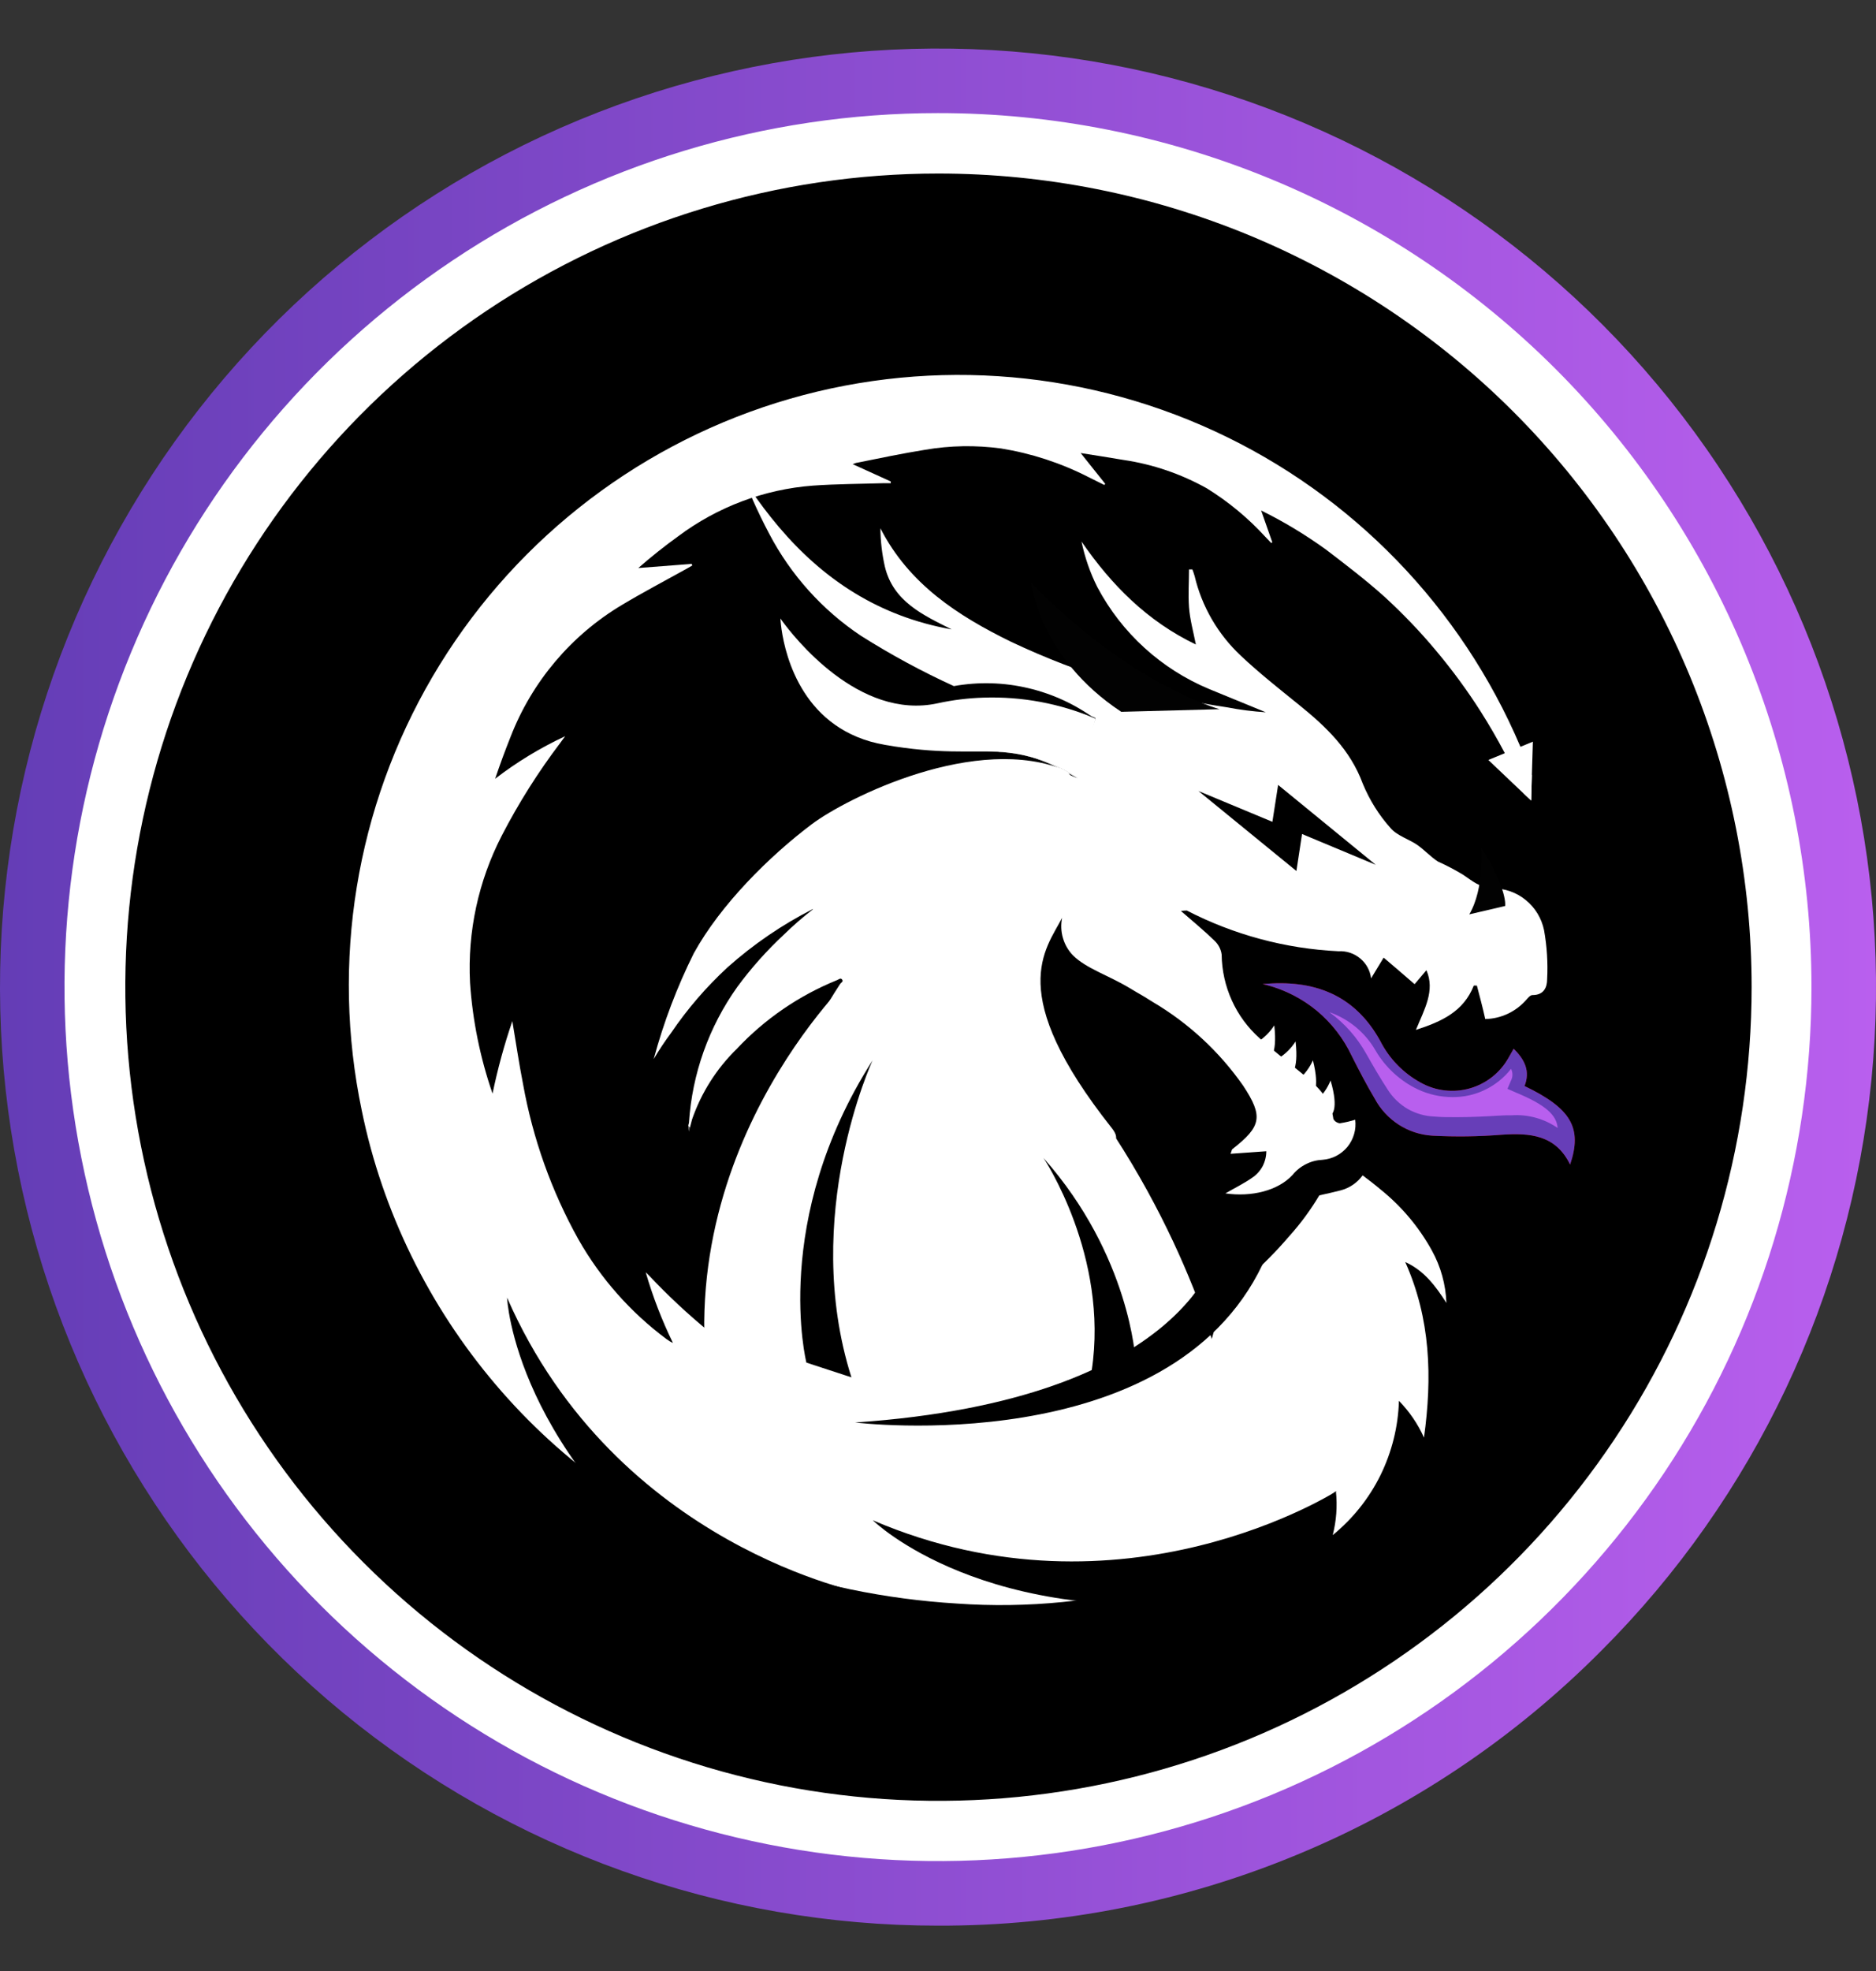 <svg width="20" height="21" viewBox="0 0 20 21" fill="none" xmlns="http://www.w3.org/2000/svg">
<rect x="0" y="0" width="20" height="21" fill="#333333" stroke="none"/>
<path fill-rule="evenodd" clip-rule="evenodd" d="M9.999 20.517C7.686 20.517 5.444 19.715 3.655 18.247C1.867 16.779 0.643 14.736 0.192 12.467C-0.259 10.198 0.09 7.843 1.181 5.803C2.272 3.762 4.036 2.163 6.174 1.278C8.311 0.393 10.69 0.276 12.903 0.948C15.117 1.62 17.03 3.038 18.315 4.962C19.6 6.886 20.179 9.195 19.952 11.498C19.725 13.8 18.707 15.953 17.071 17.588C16.144 18.52 15.042 19.259 13.828 19.761C12.614 20.264 11.313 20.521 9.999 20.517Z" fill="url(#paint0_linear_351_61696)"/>
<path fill-rule="evenodd" clip-rule="evenodd" d="M19.312 10.517C19.312 12.358 18.766 14.159 17.743 15.69C16.719 17.221 15.265 18.415 13.564 19.12C11.862 19.825 9.99 20.009 8.184 19.65C6.377 19.291 4.718 18.404 3.416 17.102C2.113 15.8 1.226 14.141 0.867 12.335C0.507 10.528 0.691 8.656 1.396 6.954C2.1 5.253 3.294 3.798 4.825 2.775C6.356 1.751 8.156 1.205 9.998 1.205C11.221 1.204 12.432 1.445 13.562 1.913C14.692 2.381 15.719 3.067 16.584 3.931C17.449 4.796 18.135 5.823 18.603 6.953C19.071 8.083 19.312 9.294 19.312 10.517Z" fill="white"/>
<path fill-rule="evenodd" clip-rule="evenodd" d="M19.01 10.517C19.01 12.298 18.482 14.039 17.492 15.52C16.503 17 15.097 18.155 13.451 18.836C11.806 19.518 9.995 19.696 8.249 19.349C6.502 19.002 4.897 18.144 3.638 16.885C2.379 15.626 1.521 14.021 1.173 12.275C0.826 10.528 1.004 8.718 1.685 7.072C2.366 5.427 3.52 4.02 5.001 3.031C6.481 2.041 8.222 1.513 10.003 1.512C11.186 1.512 12.357 1.745 13.45 2.197C14.542 2.65 15.535 3.313 16.372 4.149C17.208 4.985 17.871 5.978 18.324 7.071C18.777 8.163 19.01 9.334 19.01 10.517Z" fill="white"/>
<path fill-rule="evenodd" clip-rule="evenodd" d="M18.674 10.517C18.674 12.232 18.166 13.908 17.213 15.333C16.261 16.759 14.907 17.87 13.323 18.527C11.739 19.183 9.996 19.355 8.315 19.021C6.633 18.686 5.088 17.861 3.876 16.649C2.663 15.437 1.838 13.892 1.503 12.211C1.168 10.529 1.339 8.786 1.995 7.202C2.651 5.618 3.762 4.264 5.187 3.311C6.613 2.358 8.289 1.849 10.003 1.849C11.142 1.849 12.269 2.073 13.321 2.508C14.373 2.944 15.329 3.582 16.134 4.387C16.939 5.192 17.578 6.148 18.014 7.199C18.45 8.251 18.674 9.379 18.674 10.517Z" fill="black"/>
<path fill-rule="evenodd" clip-rule="evenodd" d="M7.345 11.963C7.345 11.98 7.352 11.996 7.357 12.013L7.346 12.057C7.34 12.042 7.336 12.026 7.336 12.01C7.336 11.994 7.339 11.978 7.345 11.963Z" fill="#585858"/>
<path d="M16.328 10.269L16.367 10.277L16.328 10.238V10.269Z" fill="#020202"/>
<path d="M7.758 10.305C8.031 10.062 8.335 9.854 8.661 9.688C8.661 9.688 8.661 9.683 8.667 9.688C8.56 9.771 8.457 9.86 8.36 9.955C8.176 10.126 8.008 10.314 7.859 10.517C7.557 10.941 7.379 11.441 7.345 11.961C7.345 11.979 7.326 12 7.356 12.011C7.363 11.983 7.37 11.955 7.378 11.927C7.476 11.643 7.639 11.386 7.854 11.176C8.153 10.857 8.518 10.607 8.923 10.443C8.94 10.437 8.962 10.414 8.978 10.437C8.994 10.46 8.966 10.469 8.957 10.483C8.793 10.733 8.648 10.995 8.523 11.267C8.459 11.406 8.409 11.552 8.375 11.701C8.444 11.697 8.507 11.689 8.57 11.687C8.657 11.682 8.744 11.685 8.831 11.697H11.581C11.422 11.519 11.253 11.351 11.081 11.186C11.058 11.165 10.838 10.911 11.046 10.552C11.046 10.552 11.002 10.365 11.003 10.363C11.063 10.238 11.354 8.963 11.53 8.623C11.505 8.812 11.546 8.933 11.643 9.025V8.57L11.376 8.214C10.416 7.803 9.024 8.504 8.655 8.781C8.202 9.122 7.683 9.637 7.397 10.156C7.217 10.517 7.074 10.895 6.969 11.284C7.026 11.187 7.088 11.094 7.156 11.003C7.329 10.748 7.531 10.514 7.758 10.305Z" fill="white"/>
<path fill-rule="evenodd" clip-rule="evenodd" d="M16.461 9.91C16.435 9.785 16.367 9.672 16.268 9.591C16.169 9.509 16.044 9.465 15.916 9.465C15.771 9.456 15.697 9.386 15.598 9.32C15.512 9.268 15.423 9.221 15.331 9.18C15.254 9.131 15.188 9.057 15.109 9.002C15.031 8.946 14.893 8.904 14.825 8.823C14.7 8.684 14.601 8.524 14.529 8.351C14.395 7.986 14.133 7.739 13.844 7.506C13.635 7.337 13.423 7.17 13.227 6.985C12.984 6.757 12.813 6.463 12.736 6.138C12.73 6.114 12.72 6.09 12.712 6.067H12.676C12.676 6.2 12.666 6.334 12.676 6.469C12.686 6.603 12.722 6.729 12.749 6.867C12.232 6.619 11.85 6.234 11.53 5.77C11.565 5.938 11.621 6.101 11.698 6.254C11.958 6.745 12.381 7.13 12.895 7.343L13.495 7.589C13.358 7.58 13.221 7.563 13.087 7.537C12.287 7.419 11.509 7.183 10.779 6.838C10.211 6.56 9.691 6.224 9.386 5.629C9.387 5.765 9.403 5.901 9.433 6.035C9.522 6.409 9.839 6.552 10.146 6.706C9.371 6.568 8.779 6.176 8.302 5.613C8.191 5.482 8.088 5.345 7.992 5.203C7.997 5.243 8.007 5.282 8.022 5.319C8.078 5.445 8.137 5.567 8.2 5.686C8.43 6.125 8.767 6.5 9.18 6.775C9.497 6.975 9.827 7.154 10.169 7.31C10.432 7.263 10.702 7.27 10.963 7.332C11.223 7.393 11.469 7.507 11.683 7.666C11.306 7.504 10.899 7.428 10.489 7.442L10.595 7.482C10.74 7.538 10.886 7.589 11.033 7.639C11.195 7.695 11.358 7.738 11.55 7.8C11.345 7.824 11.143 7.862 10.944 7.916C10.848 7.96 10.746 7.992 10.642 8.01C10.895 8.023 11.131 8.081 11.486 8.292C11.066 8.098 10.784 8.134 10.335 8.127C9.81 8.33 9.331 8.636 8.925 9.027C9.16 8.972 9.402 8.95 9.643 8.962C9.314 9.134 9.003 9.339 8.714 9.574C8.758 9.608 8.793 9.652 8.818 9.702C8.843 9.752 8.856 9.807 8.856 9.862H9.577V10.185C9.65 10.096 9.73 10.014 9.81 9.925C9.82 9.941 9.824 9.946 9.823 9.948C9.819 9.959 9.813 9.97 9.805 9.98C9.723 10.092 9.647 10.208 9.577 10.328V11.194C9.723 11.242 9.87 11.283 10.023 11.322C9.952 11.156 9.92 10.976 9.929 10.795C9.929 10.727 9.945 10.66 9.953 10.593C9.973 10.88 10.081 11.153 10.262 11.376H10.273C10.319 11.38 10.362 11.38 10.41 11.383C10.557 11.39 10.536 11.99 10.678 12.026C10.678 12.026 12.181 12.434 11.852 12.018C10.708 10.574 11.149 10.118 11.323 9.779C11.309 9.85 11.311 9.924 11.332 9.994C11.352 10.064 11.389 10.128 11.44 10.18C11.579 10.318 11.813 10.39 12.039 10.525C12.198 10.621 12.128 10.574 12.287 10.674C12.671 10.9 13.001 11.206 13.255 11.57C13.469 11.896 13.448 12.001 13.139 12.243C13.134 12.243 13.132 12.257 13.119 12.293L13.5 12.266C13.5 12.322 13.486 12.377 13.46 12.427C13.433 12.476 13.395 12.518 13.348 12.549C13.259 12.611 13.162 12.658 13.064 12.715C13.34 12.755 13.625 12.688 13.782 12.516C13.82 12.469 13.869 12.43 13.924 12.403C13.978 12.375 14.038 12.36 14.1 12.357C14.151 12.353 14.201 12.339 14.247 12.315C14.293 12.291 14.333 12.258 14.366 12.218C14.398 12.178 14.422 12.132 14.436 12.083C14.451 12.033 14.454 11.981 14.448 11.93C14.394 11.947 14.338 11.96 14.282 11.968C14.268 11.966 14.255 11.961 14.243 11.953C14.231 11.945 14.221 11.934 14.215 11.921C14.185 11.689 14.023 11.553 13.858 11.419C13.715 11.3 13.565 11.188 13.429 11.062C13.303 10.95 13.202 10.813 13.133 10.66C13.063 10.506 13.026 10.34 13.024 10.171C13.017 10.114 12.989 10.061 12.947 10.022C12.84 9.918 12.724 9.822 12.59 9.706C12.611 9.703 12.631 9.701 12.652 9.701C13.154 9.96 13.705 10.108 14.269 10.135C14.353 10.13 14.435 10.157 14.5 10.211C14.565 10.264 14.607 10.34 14.617 10.424L14.751 10.203C14.851 10.287 14.949 10.372 15.081 10.486C15.119 10.442 15.162 10.391 15.207 10.337C15.302 10.555 15.185 10.754 15.095 10.973C15.371 10.884 15.603 10.777 15.712 10.501H15.745C15.775 10.617 15.807 10.733 15.834 10.857C15.918 10.856 16 10.836 16.075 10.801C16.151 10.765 16.218 10.714 16.273 10.651C16.291 10.63 16.316 10.601 16.338 10.602C16.457 10.602 16.494 10.522 16.494 10.433C16.503 10.258 16.492 10.083 16.461 9.91ZM14.669 9.215L13.881 8.886C13.861 9.018 13.841 9.147 13.821 9.28L12.777 8.428L13.565 8.756C13.586 8.625 13.605 8.495 13.626 8.363L14.668 9.215C14.668 9.215 14.67 9.215 14.669 9.215Z" fill="white"/>
<path fill-rule="evenodd" clip-rule="evenodd" d="M13.461 10.485C14.003 10.434 14.441 10.594 14.715 11.091C14.811 11.28 14.962 11.435 15.148 11.536C15.307 11.624 15.495 11.646 15.67 11.596C15.846 11.546 15.994 11.428 16.083 11.269C16.099 11.242 16.114 11.213 16.137 11.174C16.257 11.291 16.315 11.414 16.253 11.571C16.75 11.81 16.871 12.017 16.739 12.408C16.584 12.09 16.31 12.07 16.01 12.09C15.763 12.11 15.516 12.113 15.269 12.1C15.142 12.092 15.019 12.052 14.912 11.983C14.805 11.914 14.717 11.819 14.657 11.707C14.568 11.558 14.488 11.403 14.41 11.249C14.323 11.064 14.197 10.902 14.041 10.771C13.884 10.641 13.701 10.547 13.505 10.495L13.461 10.485Z" fill="#B60000"/>
<path fill-rule="evenodd" clip-rule="evenodd" d="M13.461 10.485C14.003 10.434 14.441 10.594 14.715 11.091C14.811 11.28 14.962 11.435 15.148 11.536C15.307 11.624 15.495 11.646 15.67 11.596C15.846 11.546 15.994 11.428 16.083 11.269C16.099 11.242 16.114 11.213 16.137 11.174C16.257 11.291 16.315 11.414 16.253 11.571C16.75 11.81 16.871 12.017 16.739 12.408C16.584 12.09 16.31 12.07 16.01 12.09C15.763 12.11 15.516 12.113 15.269 12.1C15.142 12.092 15.019 12.052 14.912 11.983C14.805 11.914 14.717 11.819 14.657 11.707C14.568 11.558 14.488 11.403 14.41 11.249C14.323 11.064 14.197 10.902 14.041 10.771C13.884 10.641 13.701 10.547 13.505 10.495L13.461 10.485Z" fill="#673EB8"/>
<path fill-rule="evenodd" clip-rule="evenodd" d="M16.606 12.018C16.462 11.919 16.289 11.871 16.115 11.883C16.072 11.883 16.026 11.883 15.972 11.887C15.84 11.895 15.684 11.903 15.526 11.903C15.437 11.903 15.363 11.903 15.288 11.896C15.189 11.892 15.093 11.864 15.007 11.815C14.922 11.765 14.849 11.695 14.796 11.612C14.713 11.485 14.637 11.354 14.567 11.23C14.469 11.054 14.334 10.902 14.172 10.784C14.378 10.856 14.552 10.999 14.662 11.188C14.767 11.37 14.926 11.517 15.116 11.607C15.232 11.661 15.358 11.689 15.485 11.689C15.605 11.69 15.724 11.664 15.832 11.611C15.94 11.559 16.035 11.483 16.109 11.388C16.119 11.407 16.124 11.429 16.124 11.45C16.124 11.472 16.119 11.493 16.109 11.512L16.071 11.601L16.16 11.64C16.481 11.773 16.595 11.881 16.606 12.018Z" fill="#B85FEE"/>
<path d="M14.19 11.879C14.19 11.879 14.28 11.832 14.185 11.512C14.153 11.592 14.103 11.664 14.039 11.723" fill="white"/>
<path d="M13.989 11.663C13.989 11.663 14.078 11.62 13.997 11.297C13.962 11.376 13.909 11.446 13.844 11.502" fill="white"/>
<path d="M13.751 11.458C13.751 11.458 13.85 11.428 13.812 11.096C13.766 11.168 13.705 11.229 13.633 11.274" fill="white"/>
<path d="M13.524 11.287C13.524 11.287 13.623 11.257 13.585 10.925C13.539 10.996 13.478 11.057 13.406 11.103" fill="white"/>
<path d="M11.679 7.656L11.546 8.042L11.503 8.171C11.279 8.037 11.101 7.93 10.938 7.93C10.523 7.841 10.203 7.944 9.433 7.81C8.7 7.683 8.453 7.097 8.364 6.741C8.351 6.692 8.343 6.646 8.336 6.607C8.454 6.77 9.152 7.672 9.996 7.487C10.156 7.451 10.319 7.431 10.482 7.425C10.892 7.412 11.3 7.489 11.677 7.649L11.679 7.656Z" fill="black"/>
<path d="M13.002 7.556C13.002 7.556 12.052 7.299 10.992 6.208C10.992 6.208 11.081 7.01 11.954 7.584" fill="#020202"/>
<path d="M16.046 9.653C16.046 9.653 16.078 9.487 15.792 9.029C15.792 9.029 15.828 9.464 15.664 9.742" fill="#020202"/>
<path d="M11.638 7.699L11.549 8.042L11.485 8.284C11.233 8.119 10.942 8.025 10.641 8.01C10.34 7.996 10.017 8.037 9.437 7.936C8.572 7.786 8.379 7.003 8.336 6.705C8.346 6.717 8.356 6.731 8.369 6.746C8.591 7.024 9.218 7.699 9.958 7.536C10.167 7.49 10.381 7.469 10.595 7.474C10.954 7.481 11.308 7.557 11.638 7.699Z" fill="black"/>
<path d="M11.68 7.656L11.502 8.296L11.481 8.284C11.229 8.12 10.938 8.025 10.637 8.01C10.336 7.996 10.013 8.037 9.433 7.936C8.568 7.786 8.375 7.003 8.332 6.705C8.322 6.633 8.32 6.589 8.32 6.589L8.337 6.614C8.456 6.776 9.153 7.678 9.997 7.493C10.157 7.458 10.32 7.438 10.483 7.433C10.893 7.419 11.301 7.495 11.678 7.656H11.68Z" fill="white"/>
<path fill-rule="evenodd" clip-rule="evenodd" d="M16.331 8.261L16.324 8.528L16.246 8.455C16.221 8.395 16.194 8.336 16.167 8.277C16.127 8.188 16.086 8.108 16.043 8.025C15.963 7.873 15.877 7.725 15.785 7.58C15.641 7.354 15.482 7.138 15.31 6.933C15.14 6.729 14.956 6.538 14.761 6.359C14.563 6.181 14.348 6.017 14.137 5.856C13.918 5.698 13.687 5.558 13.445 5.439L13.564 5.778L13.552 5.785C13.532 5.764 13.511 5.742 13.49 5.72C13.307 5.52 13.097 5.346 12.866 5.203C12.592 5.05 12.292 4.947 11.981 4.901C11.832 4.875 11.682 4.853 11.521 4.827L11.783 5.155L11.773 5.167L11.602 5.082C11.31 4.933 10.995 4.83 10.671 4.778C10.403 4.742 10.131 4.746 9.864 4.792C9.621 4.831 9.38 4.881 9.139 4.93C9.125 4.93 9.113 4.939 9.09 4.945L9.497 5.13C9.496 5.136 9.496 5.142 9.497 5.148C9.474 5.148 9.45 5.148 9.426 5.148C9.173 5.156 8.919 5.156 8.667 5.174C8.147 5.213 7.648 5.401 7.23 5.714C7.084 5.819 6.942 5.932 6.805 6.052L7.375 6.008C7.375 6.013 7.375 6.019 7.382 6.024L7.325 6.057C7.093 6.186 6.858 6.309 6.631 6.445C6.089 6.768 5.671 7.263 5.443 7.851C5.384 7.999 5.329 8.147 5.279 8.297C5.51 8.119 5.761 7.967 6.025 7.844C6.008 7.867 5.991 7.891 5.973 7.915C5.737 8.226 5.528 8.557 5.349 8.904C5.1 9.387 4.983 9.927 5.011 10.47C5.038 10.873 5.119 11.27 5.251 11.652C5.305 11.391 5.375 11.133 5.462 10.88C5.501 11.112 5.533 11.331 5.576 11.549C5.68 12.13 5.879 12.69 6.167 13.206C6.403 13.621 6.722 13.982 7.105 14.267C7.126 14.283 7.149 14.297 7.174 14.308C7.056 14.066 6.959 13.814 6.884 13.556C6.898 13.57 6.914 13.584 6.927 13.598C7.315 14.009 7.753 14.37 8.232 14.671C8.955 15.119 9.799 15.333 10.648 15.286C11.146 15.272 11.637 15.173 12.102 14.993C12.321 14.91 12.521 14.783 12.69 14.62C12.787 14.529 12.862 14.416 12.909 14.291C12.955 14.166 12.972 14.033 12.957 13.9C13.082 13.811 13.202 13.709 13.314 13.608C13.468 13.472 13.613 13.325 13.747 13.168C13.867 13.035 13.973 12.89 14.065 12.736C14.142 12.719 14.219 12.702 14.296 12.682C14.389 12.657 14.47 12.601 14.527 12.523C14.594 12.573 14.66 12.624 14.724 12.678C14.944 12.856 15.128 13.075 15.265 13.323C15.36 13.495 15.413 13.686 15.42 13.882C15.306 13.704 15.185 13.539 14.981 13.446C15.252 14.05 15.27 14.675 15.181 15.317C15.116 15.171 15.025 15.039 14.914 14.925C14.906 15.201 14.838 15.471 14.717 15.718C14.595 15.965 14.421 16.182 14.208 16.356C14.247 16.204 14.259 16.046 14.242 15.889L14.207 15.915C13.698 16.363 13.092 16.687 12.437 16.863C11.71 17.063 10.954 17.138 10.202 17.085C9.441 17.039 8.691 16.884 7.974 16.625C5.846 15.863 4.296 13.983 3.857 11.833C3.526 10.252 3.794 8.604 4.611 7.21C5.428 5.817 6.734 4.777 8.275 4.293C9.816 3.809 11.482 3.917 12.949 4.594C14.416 5.271 15.578 6.47 16.209 7.956C16.253 8.056 16.294 8.158 16.331 8.261Z" fill="white"/>
<path d="M9.115 10.37C9.115 10.37 6.967 12.368 7.637 15.239C7.637 15.239 10.418 16.521 13.089 14.892C13.089 14.892 12.811 13.407 11.68 11.804L10.548 10.2" fill="white"/>
<path d="M8.597 14.518C8.597 14.518 8.213 13.003 9.303 11.297C9.303 11.297 8.532 12.955 9.077 14.675L8.597 14.518Z" fill="black"/>
<path d="M12.105 14.489C12.105 14.489 12.049 13.381 11.125 12.338C11.125 12.338 11.825 13.381 11.638 14.606L12.105 14.489Z" fill="black"/>
<path fill-rule="evenodd" clip-rule="evenodd" d="M12.986 13.299C12.986 13.299 12.684 14.913 9.117 15.156C9.117 15.156 12.459 15.569 13.46 13.472" fill="black"/>
<path d="M14.249 15.887C14.249 15.887 11.974 17.341 9.305 16.198C9.305 16.198 10.502 17.376 13.13 17.037" fill="black"/>
<path d="M9.227 16.98C9.227 16.98 6.572 16.486 5.406 13.826C5.406 13.826 5.475 15.504 7.624 17.054" fill="black"/>
<path fill-rule="evenodd" clip-rule="evenodd" d="M16.342 7.902L16.331 8.261L16.324 8.53L16.246 8.457L15.867 8.097L16.043 8.025L16.209 7.957L16.342 7.902Z" fill="white"/>
<defs>
<linearGradient id="paint0_linear_351_61696" x1="0.001" y1="10.517" x2="20.002" y2="10.517" gradientUnits="userSpaceOnUse">
<stop stop-color="#643DB6"/>
<stop offset="1" stop-color="#B95FEE"/>
</linearGradient>
</defs>
</svg>
